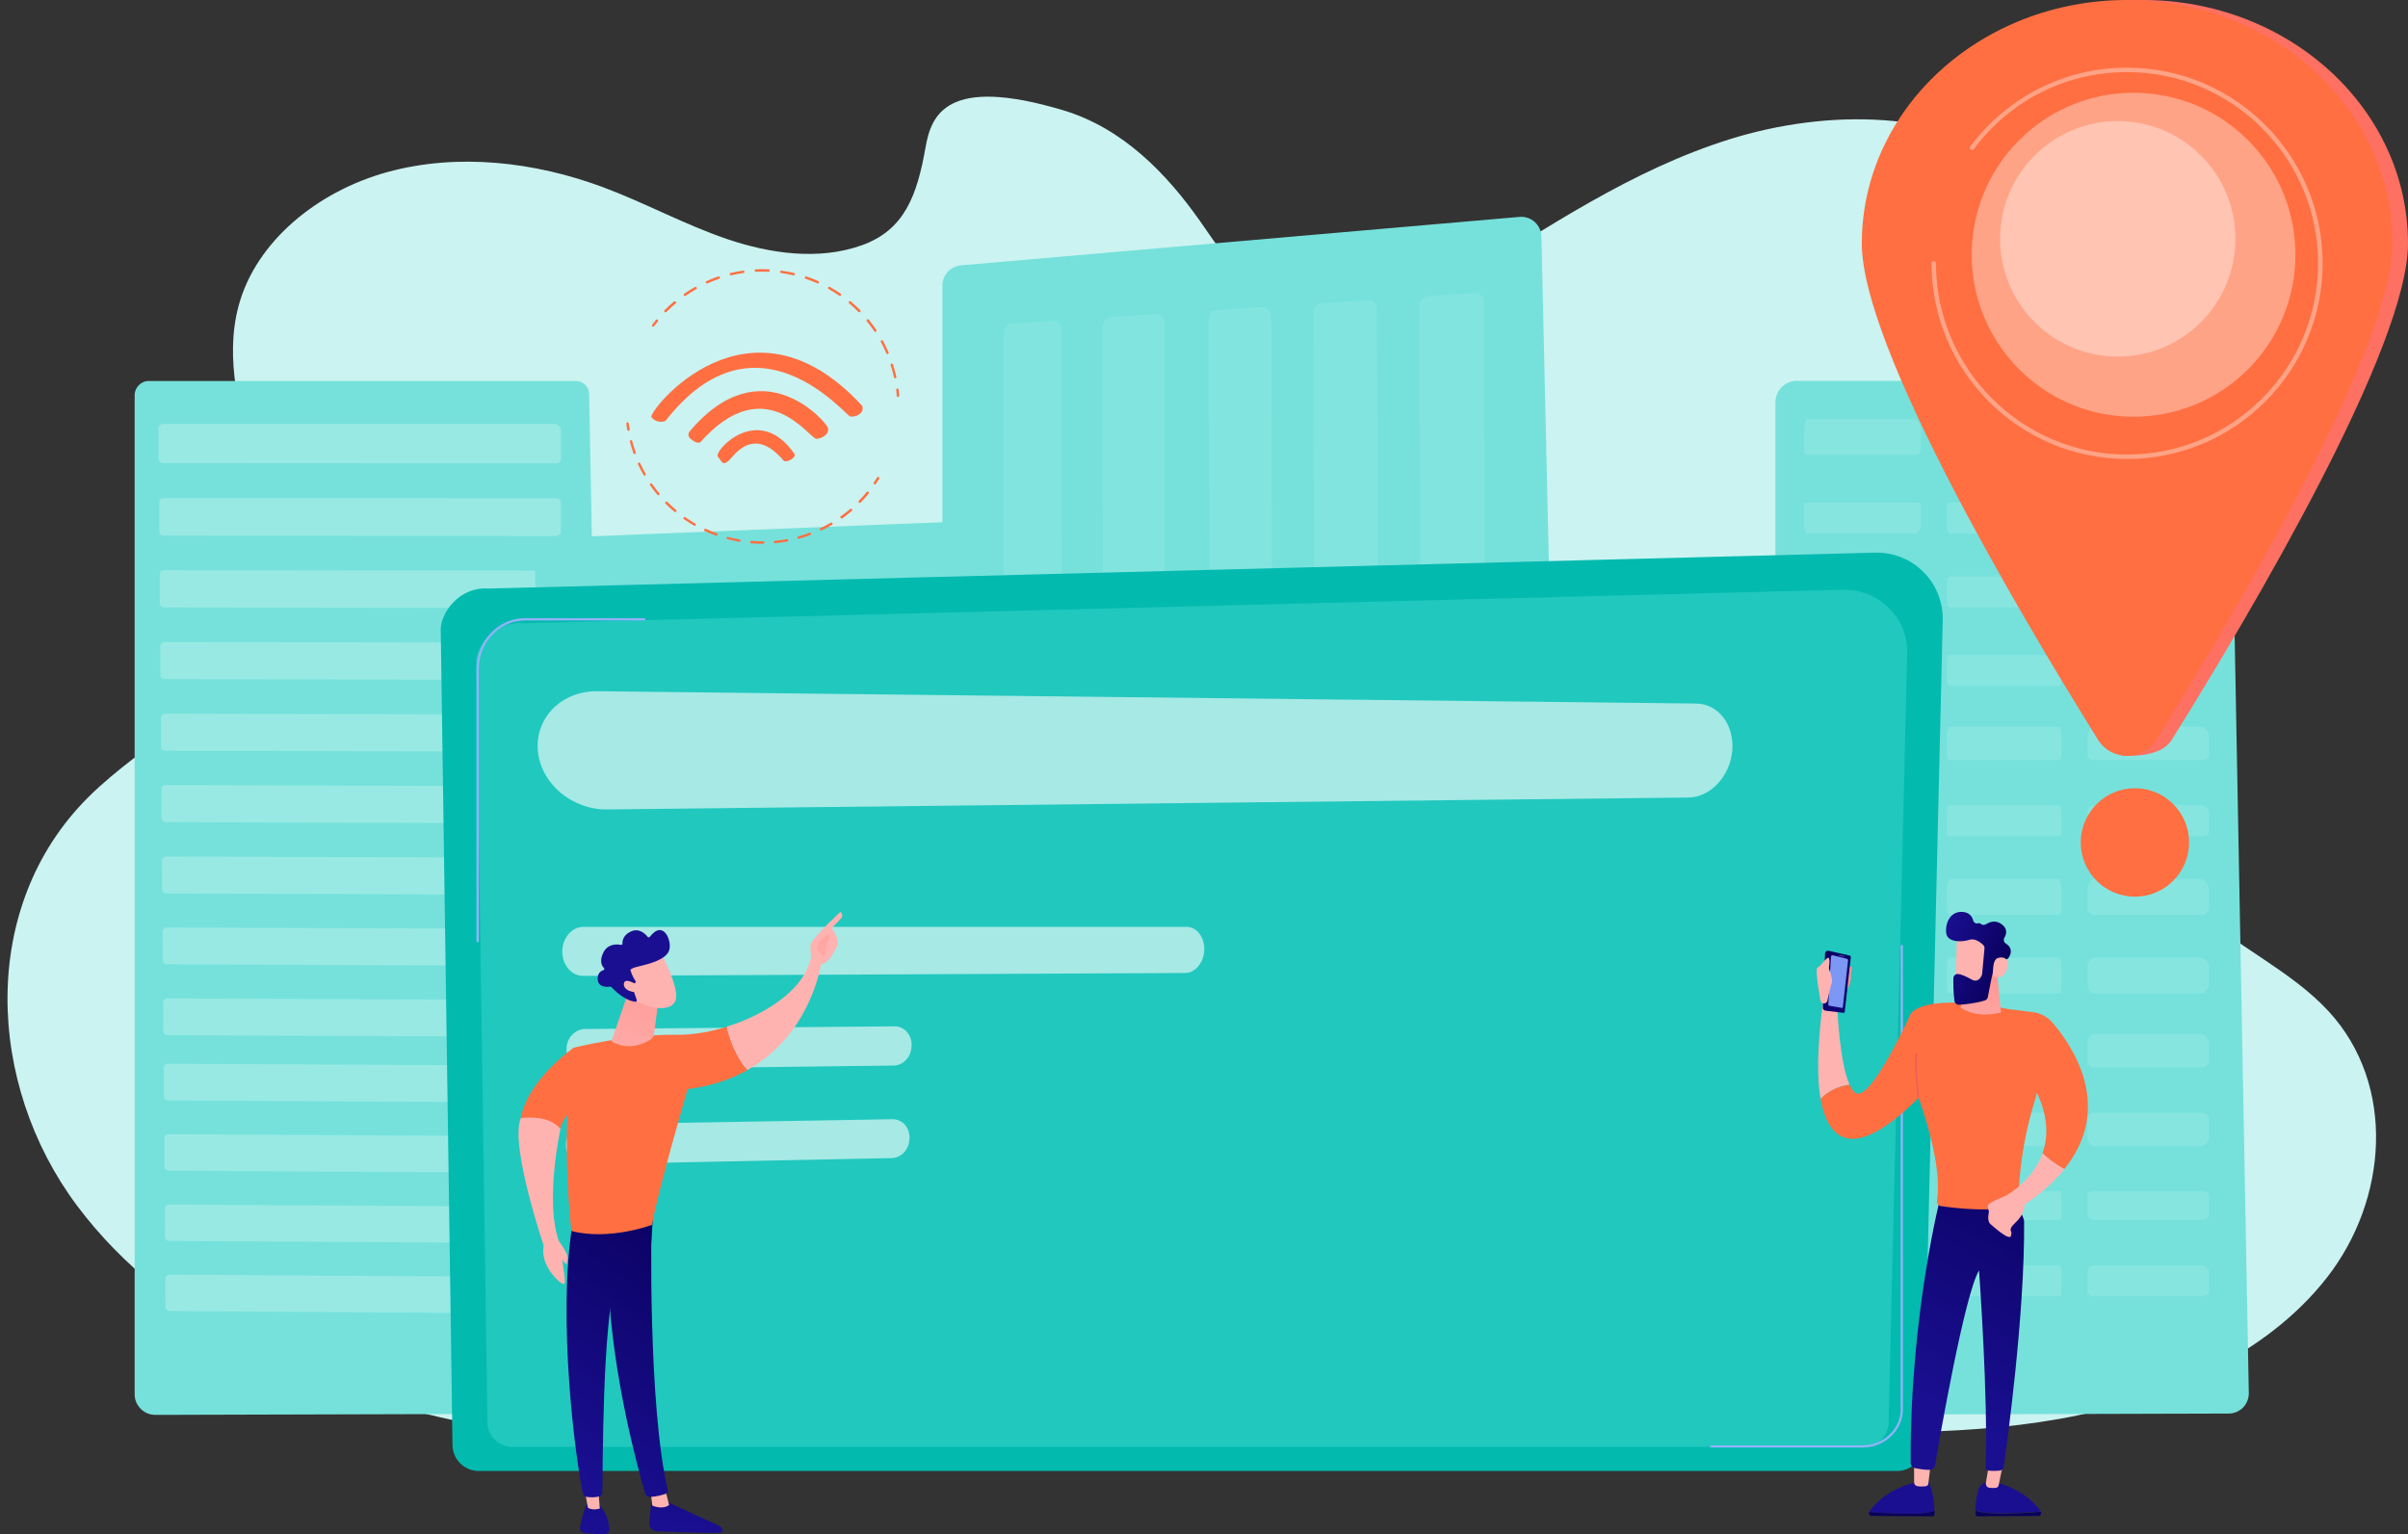 <svg width="590" height="376" viewBox="0 0 590 376" fill="none" xmlns="http://www.w3.org/2000/svg">
<rect x="0" y="0" width="590" height="376" fill="#333333" stroke="none"/>
<g clip-path="url(#clip0)">
<path d="M570.606 247.907C561.249 237.723 547.35 231.732 537.232 222.174C520.857 206.735 516.315 183.888 516.967 162.567C517.62 141.245 522.707 120.087 522.326 98.765C521.945 77.416 515.036 54.706 496.567 41.282C476.711 26.849 447.825 26.604 423.725 34.147C399.626 41.717 378.981 55.904 357.928 68.866C346.912 75.647 333.774 82.454 320.935 79.159C308.26 75.919 301.107 64.291 294.089 54.27C285.874 42.561 275.13 31.424 260.551 27.04C231.773 18.408 228.156 28.293 226.768 36.135C224.701 47.871 221.627 56.367 211.183 60.098C200.738 63.856 188.797 62.195 178.27 58.627C167.744 55.06 158.088 49.723 147.697 45.856C131.078 39.675 112.201 37.442 94.983 42.153C77.793 46.864 62.724 59.172 58.48 74.884C51.354 101.162 74.311 129.536 63.594 154.806C56.223 172.233 35.523 181.546 21.624 195.379C-5.168 222.065 -3.427 265.634 18.877 295.479C41.181 325.324 79.805 342.67 119.028 349.614C158.251 356.557 198.643 354.379 238.573 352.663C301.297 349.995 364.129 348.633 426.908 350.349C452.857 351.057 479.105 352.255 504.591 347.735C530.078 343.214 555.211 332.213 570.144 313.097C585.022 294.036 587.144 265.934 570.606 247.907Z" fill="#CBF3F1"/>
<path d="M377.675 57.974C377.648 56.613 377.049 55.333 376.043 54.407C375.037 53.508 373.677 53.045 372.344 53.154L235.472 65.027C232.916 65.245 230.903 67.369 230.903 69.928V345.366C230.903 348.089 233.269 350.077 235.989 350.077H379.307C380.64 350.077 381.891 349.641 382.816 348.688C383.741 347.735 384.257 346.509 384.23 345.175L377.675 57.974Z" fill="#76E1DB"/>
<g opacity="0.3">
<path opacity="0.3" d="M257.994 78.615L247.631 79.323C246.488 79.405 245.972 80.467 245.972 81.692V332.949C245.972 334.202 246.053 335.209 247.223 335.209H258.13C259.3 335.209 260.252 334.202 260.252 332.922L260.089 80.712C260.089 79.487 259.137 78.534 257.994 78.615Z" fill="white"/>
<path opacity="0.3" d="M283.345 76.954L272.41 77.662C271.241 77.744 270.125 78.806 270.125 80.058L270.397 332.922C270.397 334.174 271.54 335.209 272.709 335.209H283.753C284.922 335.209 285.711 334.174 285.711 332.922L285.276 79.078C285.276 77.826 284.514 76.872 283.345 76.954Z" fill="white"/>
<path opacity="0.3" d="M309.022 75.266L297.951 76.001C296.782 76.082 296.102 77.144 296.102 78.37L296.646 332.894C296.646 334.174 297.326 335.209 298.522 335.209H309.702C310.899 335.209 312.15 334.174 312.15 332.894L311.443 77.362C311.443 76.137 310.191 75.184 309.022 75.266Z" fill="white"/>
<path opacity="0.3" d="M335.025 73.578L323.819 74.313C322.622 74.395 321.751 75.457 321.751 76.709L322.567 332.895C322.567 334.175 323.465 335.209 324.662 335.209H336.004C337.228 335.209 338.289 334.175 338.289 332.895L337.31 75.702C337.31 74.422 336.222 73.496 335.025 73.578Z" fill="white"/>
<path opacity="0.3" d="M361.382 71.835L350.012 72.57C348.816 72.652 347.728 73.741 347.755 74.994L348.843 332.867C348.843 334.147 349.931 335.209 351.155 335.209H362.661C363.885 335.209 364.782 334.174 364.782 332.867L363.504 73.986C363.504 72.734 362.579 71.753 361.382 71.835Z" fill="white"/>
</g>
<path d="M144.352 96.587C144.324 94.844 142.91 93.374 141.169 93.374H36.312C34.572 93.374 32.994 95.008 32.994 96.778V341.826C32.994 343.133 33.592 344.386 34.517 345.311C35.442 346.237 36.748 346.755 38.053 346.755L144.052 346.455C145.385 346.455 146.636 345.911 147.561 344.985C148.486 344.032 149.003 342.697 148.976 341.39L144.352 96.587Z" fill="#76E1DB"/>
<g opacity="0.5">
<path opacity="0.5" d="M136.11 103.885H39.821C39.277 103.885 38.815 104.593 38.815 105.137L38.869 112.408C38.869 112.98 39.332 113.497 39.876 113.497L136.273 113.552C136.844 113.552 137.443 113.116 137.443 112.544V105.382C137.443 104.811 136.681 103.885 136.11 103.885Z" fill="white"/>
<path opacity="0.5" d="M136.273 122.129L40.039 122.075C39.495 122.075 39.005 122.538 39.005 123.109L39.032 130.244C39.032 130.816 39.468 131.279 40.039 131.279L136.273 131.36C136.844 131.36 137.443 130.897 137.443 130.326V123.191C137.443 122.592 136.844 122.129 136.273 122.129Z" fill="white"/>
<path opacity="0.5" d="M136.273 139.856L40.175 139.747C39.631 139.747 39.141 140.21 39.141 140.755L39.168 147.862C39.168 148.434 39.603 148.869 40.175 148.869L136.273 149.005C136.817 149.005 137.443 148.543 137.443 147.998V140.864C137.443 140.292 136.844 139.856 136.273 139.856Z" fill="white"/>
<path opacity="0.5" d="M136.273 157.502L40.311 157.338C39.767 157.338 39.277 157.801 39.277 158.346L39.304 165.426C39.304 165.998 39.739 166.433 40.311 166.433L136.273 166.624C136.817 166.624 137.443 166.161 137.443 165.616V158.509C137.443 157.965 136.844 157.502 136.273 157.502Z" fill="white"/>
<path opacity="0.5" d="M136.273 175.12L40.447 174.902C39.903 174.902 39.413 175.365 39.413 175.91L39.44 182.963C39.44 183.534 39.876 183.97 40.447 183.97L136.273 184.215C136.817 184.215 137.443 183.752 137.443 183.208V176.128C137.443 175.583 136.844 175.12 136.273 175.12Z" fill="white"/>
<path opacity="0.5" d="M136.273 192.683L40.583 192.411C40.039 192.411 39.549 192.874 39.549 193.419L39.576 200.471C39.576 201.016 40.011 201.479 40.583 201.479L136.273 201.778C136.817 201.778 137.443 201.316 137.443 200.771V193.718C137.443 193.146 136.844 192.683 136.273 192.683Z" fill="white"/>
<path opacity="0.5" d="M136.273 210.22L40.719 209.921C40.175 209.921 39.685 210.357 39.685 210.928L39.712 217.954C39.712 218.498 40.148 218.961 40.719 218.961L136.273 219.288C136.817 219.288 137.443 218.852 137.443 218.281V211.228C137.443 210.656 136.844 210.22 136.273 210.22Z" fill="white"/>
<path opacity="0.5" d="M136.3 227.675L40.882 227.321C40.338 227.321 39.848 227.757 39.848 228.329L39.876 235.327C39.876 235.872 40.311 236.335 40.882 236.335L136.3 236.716C136.844 236.716 137.47 236.28 137.47 235.708V228.683C137.443 228.138 136.844 227.675 136.3 227.675Z" fill="white"/>
<path opacity="0.5" d="M136.3 245.102L41.018 244.694C40.474 244.694 39.984 245.13 39.984 245.701L40.012 252.672C40.012 253.217 40.447 253.68 40.991 253.68L136.273 254.116C136.817 254.116 137.443 253.68 137.443 253.108V246.11C137.443 245.538 136.844 245.102 136.3 245.102Z" fill="white"/>
<path opacity="0.5" d="M136.3 261.169L41.154 260.706C40.61 260.706 40.12 261.142 40.12 261.714L40.148 268.685C40.148 269.229 40.583 269.692 41.127 269.692L136.273 270.182C136.817 270.182 137.416 269.747 137.416 269.175V262.204C137.443 261.632 136.844 261.169 136.3 261.169Z" fill="white"/>
<path opacity="0.5" d="M136.3 278.488L41.29 277.97C40.746 277.97 40.256 278.406 40.256 278.951L40.284 285.894C40.284 286.439 40.719 286.902 41.263 286.902L136.273 287.446C136.817 287.446 137.416 287.011 137.416 286.466V279.495C137.443 278.951 136.844 278.488 136.3 278.488Z" fill="white"/>
<path opacity="0.5" d="M136.3 295.779L41.426 295.207C40.882 295.207 40.392 295.643 40.392 296.187L40.42 303.104C40.42 303.649 40.855 304.111 41.399 304.111L136.3 304.683C136.844 304.683 137.443 304.248 137.443 303.703V296.759C137.443 296.215 136.844 295.779 136.3 295.779Z" fill="white"/>
<path opacity="0.5" d="M136.3 312.988L41.562 312.389C41.018 312.389 40.528 312.825 40.528 313.369L40.556 320.286C40.556 320.831 40.991 321.266 41.535 321.294L136.3 321.92C136.844 321.92 137.443 321.484 137.443 320.94V314.023C137.443 313.451 136.844 312.988 136.3 312.988Z" fill="white"/>
</g>
<path d="M546.452 98.303C546.398 95.607 544.222 93.347 541.529 93.347H440.1C437.38 93.347 435.013 95.77 435.013 98.493V341.799C435.013 343.106 435.612 344.358 436.536 345.284C437.461 346.21 438.767 346.727 440.072 346.727L546.072 346.428C547.404 346.428 548.656 345.883 549.58 344.957C550.505 344.004 551.022 342.67 550.995 341.363L546.452 98.303Z" fill="#76E1DB"/>
<g opacity="0.5">
<g opacity="0.5">
<path opacity="0.5" d="M469.122 102.714H442.928C442.14 102.714 442.058 104.375 442.058 105.219V109.957C442.058 110.801 442.167 111.482 442.928 111.482H469.122C469.911 111.482 470.645 110.801 470.645 109.957V105.219C470.645 104.375 469.911 102.714 469.122 102.714Z" fill="white"/>
<path opacity="0.5" d="M504.183 102.714H477.989C477.201 102.714 477.037 104.375 477.037 105.219V109.957C477.037 110.801 477.201 111.482 477.989 111.482H504.183C504.972 111.482 505.054 110.801 505.054 109.957V105.219C505.054 104.375 504.972 102.714 504.183 102.714Z" fill="white"/>
<path opacity="0.5" d="M539.272 102.714H513.078C512.289 102.714 511.5 104.375 511.5 105.219V109.957C511.5 110.801 512.316 111.482 513.078 111.482H539.272C540.06 111.482 541.257 110.801 541.257 109.957V105.219C541.23 104.375 540.06 102.714 539.272 102.714Z" fill="white"/>
</g>
<g opacity="0.5">
<path opacity="0.5" d="M469.122 123.164H442.928C442.14 123.164 442.058 123.164 442.058 124.008V128.746C442.058 129.591 442.167 130.761 442.928 130.761H469.122C469.911 130.761 470.645 129.591 470.645 128.746V124.008C470.645 123.164 469.911 123.164 469.122 123.164Z" fill="white"/>
<path opacity="0.5" d="M504.183 123.164H477.989C477.201 123.164 477.037 123.164 477.037 124.008V128.746C477.037 129.591 477.201 130.761 477.989 130.761H504.183C504.972 130.761 505.054 129.591 505.054 128.746V124.008C505.054 123.164 504.972 123.164 504.183 123.164Z" fill="white"/>
<path opacity="0.5" d="M539.272 123.164H513.078C512.289 123.164 511.5 123.164 511.5 124.008V128.746C511.5 129.591 512.316 130.761 513.078 130.761H539.272C540.06 130.761 541.257 129.591 541.257 128.746V124.008C541.23 123.164 540.06 123.164 539.272 123.164Z" fill="white"/>
</g>
<g opacity="0.5">
<path opacity="0.5" d="M469.122 141.272H442.928C442.14 141.272 442.058 141.953 442.058 142.77V147.508C442.058 148.352 442.167 148.843 442.928 148.843H469.122C469.911 148.843 470.645 148.325 470.645 147.508V142.77C470.645 141.926 469.911 141.272 469.122 141.272Z" fill="white"/>
<path opacity="0.5" d="M504.183 141.272H477.989C477.201 141.272 477.037 141.953 477.037 142.77V147.508C477.037 148.352 477.201 148.843 477.989 148.843H504.183C504.972 148.843 505.054 148.325 505.054 147.508V142.77C505.054 141.926 504.972 141.272 504.183 141.272Z" fill="white"/>
<path opacity="0.5" d="M539.272 141.272H513.078C512.289 141.272 511.5 141.953 511.5 142.77V147.508C511.5 148.352 512.316 148.843 513.078 148.843H539.272C540.06 148.843 541.257 148.325 541.257 147.508V142.77C541.23 141.926 540.06 141.272 539.272 141.272Z" fill="white"/>
</g>
<g opacity="0.5">
<path opacity="0.5" d="M469.122 160.552H442.928C442.14 160.552 442.058 160.715 442.058 161.559V166.297C442.058 167.142 442.167 168.149 442.928 168.149H469.122C469.911 168.149 470.645 167.142 470.645 166.297V161.559C470.645 160.715 469.911 160.552 469.122 160.552Z" fill="white"/>
<path opacity="0.5" d="M504.183 160.552H477.989C477.201 160.552 477.037 160.715 477.037 161.559V166.297C477.037 167.142 477.201 168.149 477.989 168.149H504.183C504.972 168.149 505.054 167.142 505.054 166.297V161.559C505.054 160.715 504.972 160.552 504.183 160.552Z" fill="white"/>
<path opacity="0.5" d="M539.272 160.552H513.078C512.289 160.552 511.5 160.715 511.5 161.559V166.297C511.5 167.142 512.316 168.149 513.078 168.149H539.272C540.06 168.149 541.257 167.142 541.257 166.297V161.559C541.23 160.715 540.06 160.552 539.272 160.552Z" fill="white"/>
</g>
<g opacity="0.5">
<path opacity="0.5" d="M469.122 178.061H442.928C442.14 178.061 442.058 179.477 442.058 180.321V185.059C442.058 185.903 442.167 186.23 442.928 186.23H469.122C469.911 186.23 470.645 185.876 470.645 185.059V180.321C470.645 179.504 469.911 178.061 469.122 178.061Z" fill="white"/>
<path opacity="0.5" d="M504.183 178.061H477.989C477.201 178.061 477.037 179.477 477.037 180.321V185.059C477.037 185.903 477.201 186.23 477.989 186.23H504.183C504.972 186.23 505.054 185.876 505.054 185.059V180.321C505.054 179.504 504.972 178.061 504.183 178.061Z" fill="white"/>
<path opacity="0.5" d="M539.272 178.061H513.078C512.289 178.061 511.5 179.477 511.5 180.321V185.059C511.5 185.903 512.316 186.23 513.078 186.23H539.272C540.06 186.23 541.257 185.876 541.257 185.059V180.321C541.23 179.504 540.06 178.061 539.272 178.061Z" fill="white"/>
</g>
<g opacity="0.5">
<path opacity="0.5" d="M469.122 197.34H442.928C442.14 197.34 442.058 198.266 442.058 199.083V203.821C442.058 204.665 442.167 204.91 442.928 204.91H469.122C469.911 204.91 470.645 204.665 470.645 203.821V199.083C470.645 198.266 469.911 197.34 469.122 197.34Z" fill="white"/>
<path opacity="0.5" d="M504.183 197.34H477.989C477.201 197.34 477.037 198.266 477.037 199.083V203.821C477.037 204.665 477.201 204.91 477.989 204.91H504.183C504.972 204.91 505.054 204.665 505.054 203.821V199.083C505.054 198.266 504.972 197.34 504.183 197.34Z" fill="white"/>
<path opacity="0.5" d="M539.272 197.34H513.078C512.289 197.34 511.5 198.266 511.5 199.083V203.821C511.5 204.665 512.316 204.91 513.078 204.91H539.272C540.06 204.91 541.257 204.665 541.257 203.821V199.083C541.23 198.266 540.06 197.34 539.272 197.34Z" fill="white"/>
</g>
<g opacity="0.5">
<path opacity="0.5" d="M469.122 215.449H442.928C442.14 215.449 442.058 217.028 442.058 217.872V222.61C442.058 223.455 442.167 224.217 442.928 224.217H469.122C469.911 224.217 470.645 223.455 470.645 222.61V217.872C470.645 217.055 469.911 215.449 469.122 215.449Z" fill="white"/>
<path opacity="0.5" d="M504.183 215.449H477.989C477.201 215.449 477.037 217.028 477.037 217.872V222.61C477.037 223.455 477.201 224.217 477.989 224.217H504.183C504.972 224.217 505.054 223.455 505.054 222.61V217.872C505.054 217.055 504.972 215.449 504.183 215.449Z" fill="white"/>
<path opacity="0.5" d="M539.272 215.449H513.078C512.289 215.449 511.5 217.028 511.5 217.872V222.61C511.5 223.455 512.316 224.217 513.078 224.217H539.272C540.06 224.217 541.257 223.455 541.257 222.61V217.872C541.23 217.055 540.06 215.449 539.272 215.449Z" fill="white"/>
</g>
<g opacity="0.5">
<path opacity="0.5" d="M469.122 234.728H442.928C442.14 234.728 442.058 235.817 442.058 236.661V241.4C442.058 242.244 442.167 243.496 442.928 243.496H469.122C469.911 243.496 470.645 242.244 470.645 241.4V236.661C470.645 235.817 469.911 234.728 469.122 234.728Z" fill="white"/>
<path opacity="0.5" d="M504.183 234.728H477.989C477.201 234.728 477.037 235.817 477.037 236.661V241.4C477.037 242.244 477.201 243.496 477.989 243.496H504.183C504.972 243.496 505.054 242.244 505.054 241.4V236.661C505.054 235.817 504.972 234.728 504.183 234.728Z" fill="white"/>
<path opacity="0.5" d="M539.272 234.728H513.078C512.289 234.728 511.5 235.817 511.5 236.661V241.4C511.5 242.244 512.316 243.496 513.078 243.496H539.272C540.06 243.496 541.257 242.244 541.257 241.4V236.661C541.23 235.817 540.06 234.728 539.272 234.728Z" fill="white"/>
</g>
<g opacity="0.5">
<path opacity="0.5" d="M469.122 253.435H442.928C442.14 253.435 442.058 254.606 442.058 255.45V260.188C442.058 261.032 442.167 261.604 442.928 261.604H469.122C469.911 261.604 470.645 261.005 470.645 260.188V255.423C470.645 254.606 469.911 253.435 469.122 253.435Z" fill="white"/>
<path opacity="0.5" d="M504.183 253.435H477.989C477.201 253.435 477.037 254.606 477.037 255.45V260.188C477.037 261.032 477.201 261.604 477.989 261.604H504.183C504.972 261.604 505.054 261.005 505.054 260.188V255.423C505.054 254.606 504.972 253.435 504.183 253.435Z" fill="white"/>
<path opacity="0.5" d="M539.272 253.435H513.078C512.289 253.435 511.5 254.606 511.5 255.45V260.188C511.5 261.032 512.316 261.604 513.078 261.604H539.272C540.06 261.604 541.257 261.005 541.257 260.188V255.423C541.23 254.606 540.06 253.435 539.272 253.435Z" fill="white"/>
</g>
<g opacity="0.5">
<path opacity="0.5" d="M469.122 272.715H442.928C442.14 272.715 442.058 273.396 442.058 274.213V278.951C442.058 279.795 442.167 280.884 442.928 280.884H469.122C469.911 280.884 470.645 279.795 470.645 278.951V274.213C470.645 273.368 469.911 272.715 469.122 272.715Z" fill="white"/>
<path opacity="0.5" d="M504.183 272.715H477.989C477.201 272.715 477.037 273.396 477.037 274.213V278.951C477.037 279.795 477.201 280.884 477.989 280.884H504.183C504.972 280.884 505.054 279.795 505.054 278.951V274.213C505.054 273.368 504.972 272.715 504.183 272.715Z" fill="white"/>
<path opacity="0.5" d="M539.272 272.715H513.078C512.289 272.715 511.5 273.396 511.5 274.213V278.951C511.5 279.795 512.316 280.884 513.078 280.884H539.272C540.06 280.884 541.257 279.795 541.257 278.951V274.213C541.23 273.368 540.06 272.715 539.272 272.715Z" fill="white"/>
</g>
<g opacity="0.5">
<path opacity="0.5" d="M469.122 291.994H442.928C442.14 291.994 442.058 292.157 442.058 293.001V297.739C442.058 298.583 442.167 298.992 442.928 298.992H469.122C469.911 298.992 470.645 298.556 470.645 297.739V293.001C470.645 292.157 469.911 291.994 469.122 291.994Z" fill="white"/>
<path opacity="0.5" d="M504.183 291.994H477.989C477.201 291.994 477.037 292.157 477.037 293.001V297.739C477.037 298.583 477.201 298.992 477.989 298.992H504.183C504.972 298.992 505.054 298.556 505.054 297.739V293.001C505.054 292.157 504.972 291.994 504.183 291.994Z" fill="white"/>
<path opacity="0.5" d="M539.272 291.994H513.078C512.289 291.994 511.5 292.157 511.5 293.001V297.739C511.5 298.583 512.316 298.992 513.078 298.992H539.272C540.06 298.992 541.257 298.556 541.257 297.739V293.001C541.23 292.157 540.06 291.994 539.272 291.994Z" fill="white"/>
</g>
<g opacity="0.5">
<path opacity="0.5" d="M469.122 310.102H442.928C442.14 310.102 442.058 310.946 442.058 311.763V316.501C442.058 317.345 442.167 317.672 442.928 317.672H469.122C469.911 317.672 470.645 317.345 470.645 316.501V311.763C470.645 310.919 469.911 310.102 469.122 310.102Z" fill="white"/>
<path opacity="0.5" d="M504.183 310.102H477.989C477.201 310.102 477.037 310.946 477.037 311.763V316.501C477.037 317.345 477.201 317.672 477.989 317.672H504.183C504.972 317.672 505.054 317.345 505.054 316.501V311.763C505.054 310.919 504.972 310.102 504.183 310.102Z" fill="white"/>
<path opacity="0.5" d="M539.272 310.102H513.078C512.289 310.102 511.5 310.946 511.5 311.763V316.501C511.5 317.345 512.316 317.672 513.078 317.672H539.272C540.06 317.672 541.257 317.345 541.257 316.501V311.763C541.23 310.919 540.06 310.102 539.272 310.102Z" fill="white"/>
</g>
</g>
<path d="M239.96 132.668C239.933 131.333 239.389 130.081 238.437 129.155C237.485 128.229 236.18 127.766 234.847 127.821L134.015 131.878C132.275 131.96 130.942 133.403 130.969 135.119L136.083 350.921L238.056 349.668C239.362 349.641 240.613 349.124 241.511 348.171C242.436 347.245 242.925 345.965 242.898 344.658L239.96 132.668Z" fill="#76E1DB"/>
<g opacity="0.5">
<g opacity="0.5">
<path opacity="0.5" d="M158.741 172.207L142.529 172.071L142.312 144.187H158.577L158.741 172.207Z" fill="white"/>
<path opacity="0.5" d="M182.024 172.152L165.867 172.016L165.731 144.187H181.942L182.024 172.152Z" fill="white"/>
<path opacity="0.5" d="M206.531 172.098L190.429 171.962L190.347 144.187H206.477L206.531 172.098Z" fill="white"/>
<path opacity="0.5" d="M230.821 172.343L214.501 172.071L214.202 144.187H230.821V172.343Z" fill="white"/>
</g>
<g opacity="0.5">
<path opacity="0.5" d="M158.958 211.854L142.801 211.963L142.611 184.406L158.822 184.352L158.958 211.854Z" fill="white"/>
<path opacity="0.5" d="M182.187 211.746L166.057 211.827L165.921 184.324L182.078 184.27L182.187 211.746Z" fill="white"/>
<path opacity="0.5" d="M206.613 211.609L190.538 211.691L190.456 184.242L206.559 184.188L206.613 211.609Z" fill="white"/>
<path opacity="0.5" d="M230.821 211.473L214.555 211.582L214.664 184.161L230.821 184.106V211.473Z" fill="white"/>
</g>
<g opacity="0.5">
<path opacity="0.5" d="M159.203 252.292L143.073 252.428L142.883 225.034L159.04 224.925L159.203 252.292Z" fill="white"/>
<path opacity="0.5" d="M182.35 252.074L166.275 252.21L166.139 224.898L182.242 224.789L182.35 252.074Z" fill="white"/>
<path opacity="0.5" d="M206.667 251.883L190.674 252.019L190.592 224.734L206.613 224.625L206.667 251.883Z" fill="white"/>
<path opacity="0.5" d="M230.821 251.666L214.61 251.802L214.719 224.571L230.821 224.462V251.666Z" fill="white"/>
</g>
<g opacity="0.5">
<path opacity="0.5" d="M159.421 291.803L143.345 291.967L143.155 265.417L159.257 265.253L159.421 291.803Z" fill="white"/>
<path opacity="0.5" d="M182.486 291.531L166.465 291.694L166.329 265.199L182.378 265.036L182.486 291.531Z" fill="white"/>
<path opacity="0.5" d="M206.749 291.231L190.81 291.422L190.728 264.954L206.695 264.791L206.749 291.231Z" fill="white"/>
<path opacity="0.5" d="M230.821 290.959L214.664 291.15L214.746 264.736L230.821 264.573V290.959Z" fill="white"/>
</g>
<g opacity="0.5">
<path opacity="0.5" d="M159.638 331.697L143.617 331.942L143.427 305.528L159.502 305.337L159.638 331.697Z" fill="white"/>
<path opacity="0.5" d="M182.65 331.342L166.683 331.587L166.547 305.255L182.541 305.037L182.65 331.342Z" fill="white"/>
<path opacity="0.5" d="M206.831 330.988L190.918 331.233L190.837 304.928L206.776 304.738L206.831 330.988Z" fill="white"/>
<path opacity="0.5" d="M230.821 330.634L214.719 330.879L214.8 304.629L230.821 304.438V330.634Z" fill="white"/>
</g>
</g>
<path d="M465.505 165.127C465.477 163.82 464.933 162.54 463.981 161.641C463.029 160.743 461.751 160.253 460.418 160.28L353.82 163.684C351.1 163.765 348.979 166.053 349.06 168.749L354.31 345.502C354.392 348.198 356.595 350.322 359.288 350.295L463.764 349.287C465.069 349.287 466.321 348.743 467.245 347.79C468.17 346.837 468.66 345.584 468.633 344.277L465.505 165.127Z" fill="url(#paint0_linear)"/>
<path d="M454.38 173.405H359.451C358.526 173.405 357.792 174.086 357.792 174.957L357.873 183.344C357.873 184.215 358.635 185.223 359.56 185.223L454.76 185.332C455.712 185.332 456.42 184.324 456.392 183.426L456.093 174.957C456.093 174.086 455.304 173.405 454.38 173.405Z" fill="url(#paint1_linear)"/>
<path d="M454.978 191.677L359.641 191.513C358.716 191.513 357.982 192.385 357.982 193.283L358.064 201.752C358.064 202.651 358.825 203.495 359.777 203.495L455.386 203.767C456.338 203.767 457.073 202.923 457.045 202.024L456.746 193.474C456.719 192.575 455.93 191.677 454.978 191.677Z" fill="url(#paint2_linear)"/>
<path d="M455.631 210.792L359.859 210.465C358.934 210.465 358.172 210.901 358.2 211.772L358.281 220.323C358.281 221.221 359.043 221.902 359.995 221.902L456.039 222.338C456.991 222.338 457.725 221.657 457.698 220.759L457.399 212.126C457.372 211.228 456.583 210.792 455.631 210.792Z" fill="url(#paint3_linear)"/>
<path d="M456.256 229.418L360.049 228.928C359.125 228.928 358.363 229.527 358.363 230.426L358.445 239.058C358.445 239.957 359.233 240.474 360.158 240.474L456.61 241.073C457.562 241.073 458.324 240.583 458.297 239.657L457.997 230.943C457.997 230.045 457.208 229.418 456.256 229.418Z" fill="url(#paint4_linear)"/>
<path d="M456.882 248.235L360.267 247.581C359.315 247.581 358.581 248.371 358.581 249.269L358.662 257.983C358.662 258.882 359.451 259.889 360.376 259.889L457.29 260.652C458.242 260.652 459.004 259.671 458.949 258.746L458.65 249.95C458.65 249.052 457.861 248.235 456.882 248.235Z" fill="url(#paint5_linear)"/>
<path d="M457.535 267.214L360.484 266.397C359.532 266.397 358.798 267.35 358.798 268.276L358.88 277.071C358.88 277.997 359.668 278.814 360.621 278.814L457.943 279.767C458.895 279.767 459.657 278.978 459.629 278.024L459.33 269.147C459.303 268.194 458.487 267.214 457.535 267.214Z" fill="url(#paint6_linear)"/>
<path d="M458.188 287.011L360.702 286.003C359.75 286.003 358.989 286.494 358.989 287.419L359.097 296.269C359.097 297.195 359.886 297.849 360.838 297.849L458.596 298.965C459.575 298.965 460.337 298.339 460.282 297.413L459.983 288.481C459.956 287.528 459.167 287.011 458.188 287.011Z" fill="url(#paint7_linear)"/>
<path d="M458.841 306.317L360.92 305.146C359.968 305.146 359.206 305.827 359.206 306.753L359.315 315.685C359.315 316.611 360.104 317.101 361.056 317.101L459.276 318.408C460.255 318.408 461.017 317.972 460.989 317.019L460.69 308.006C460.636 307.053 459.82 306.345 458.841 306.317Z" fill="url(#paint8_linear)"/>
<path d="M459.493 325.814L361.11 324.453C360.158 324.453 359.397 325.297 359.397 326.25L359.505 335.263C359.505 336.216 360.294 337.169 361.273 337.197L459.928 338.667C460.908 338.694 461.669 337.714 461.642 336.761L461.343 327.666C461.288 326.713 460.473 325.814 459.493 325.814Z" fill="url(#paint9_linear)"/>
<path d="M476.004 152.001L471.869 326.985V327.148L471.244 354.079C471.244 357.619 468.361 360.505 464.825 360.505H117.287C113.751 360.505 110.868 357.619 110.868 354.079L110.487 327.148V326.985L107.985 154.152C107.985 150.612 112.146 143.723 119.763 144.24L334.209 138.685L459.412 135.444C463.845 135.335 468.143 137.024 471.271 140.183C474.399 143.287 476.113 147.562 476.004 152.001Z" fill="#03BAAF"/>
<path d="M462.73 348.606C462.73 351.901 459.983 354.597 456.61 354.597H125.556C122.183 354.597 119.436 351.901 119.436 348.606L116.689 162.022C116.689 158.727 120.66 152.273 127.923 152.764L451.469 144.54C455.685 144.431 459.765 146.038 462.757 148.951C465.749 151.865 467.381 155.868 467.3 160.007L462.73 348.606Z" fill="#21C8BE"/>
<path d="M295.068 232.821C294.959 235.898 292.865 238.458 290.389 238.458L142.801 239.166C140 239.166 137.742 236.443 137.769 233.175C137.796 229.908 140.081 227.157 142.883 227.157H290.77C293.245 227.13 295.177 229.744 295.068 232.821Z" fill="#A6E9E5"/>
<path d="M223.341 256.43C223.287 258.99 221.328 261.114 218.962 261.141L143.291 262.067C140.788 262.094 138.775 259.97 138.803 257.329V257.029C138.83 254.388 140.87 252.209 143.372 252.182L219.179 251.529C221.546 251.501 223.423 253.571 223.368 256.158L223.341 256.43Z" fill="#A6E9E5"/>
<path d="M222.824 279.141C222.77 281.7 220.811 283.797 218.472 283.824L143.128 285.349C140.652 285.404 138.639 283.307 138.667 280.693V280.393C138.694 277.779 140.707 275.601 143.209 275.574L218.69 274.294C221.056 274.266 222.906 276.282 222.851 278.841L222.824 279.141Z" fill="#A6E9E5"/>
<path d="M117.015 230.915C116.852 230.915 116.743 230.806 116.743 230.643V163.982C116.743 157.12 122.075 151.511 128.603 151.511H157.87C158.033 151.511 158.142 151.62 158.142 151.783C158.142 151.946 158.033 152.055 157.87 152.055H128.63C122.401 152.055 117.315 157.393 117.315 163.982V230.643C117.287 230.806 117.179 230.915 117.015 230.915Z" fill="#91B3FA"/>
<path d="M415.619 172.424L146.419 169.401C137.633 169.292 131.051 175.882 131.785 184.024C132.519 192.084 140.163 198.484 148.785 198.375L413.661 195.461C419.047 195.406 423.861 190.314 424.432 184.024C425.003 177.707 421.087 172.506 415.619 172.424Z" fill="#A6E9E5"/>
<path d="M456.42 354.76H419.291C419.128 354.76 419.019 354.651 419.019 354.488C419.019 354.324 419.128 354.215 419.291 354.215H456.42C461.452 354.215 465.695 350.212 465.695 345.474V231.814C465.695 231.65 465.804 231.542 465.967 231.542C466.13 231.542 466.239 231.65 466.239 231.814V345.474C466.239 350.512 461.751 354.76 456.42 354.76Z" fill="#91B3FA"/>
<path d="M523.087 219.751C530.418 219.751 536.361 213.801 536.361 206.462C536.361 199.123 530.418 193.174 523.087 193.174C515.757 193.174 509.814 199.123 509.814 206.462C509.814 213.801 515.757 219.751 523.087 219.751Z" fill="#FF6F41"/>
<path d="M590 59.69C590 84.959 551.974 149.469 532.145 181.274C530.595 183.752 527.304 185.25 521.156 185.25C518.246 185.25 519.388 183.752 517.865 181.274C498.063 149.469 460.01 84.959 460.01 59.69C460.01 26.713 489.114 0 524.991 0C560.896 0 590 26.713 590 59.69Z" fill="url(#paint10_linear)"/>
<path d="M586.165 59.69C586.165 84.959 548.139 149.469 528.31 181.274C526.76 183.752 524.067 185.25 521.156 185.25C518.246 185.25 515.553 183.752 514.03 181.274C494.228 149.469 456.175 84.959 456.175 59.69C456.175 26.713 485.279 0 521.156 0C557.061 0 586.165 26.713 586.165 59.69Z" fill="#FF6F41"/>
<path opacity="0.36" d="M550.801 90.509C566.288 75.004 566.288 49.867 550.801 34.362C535.314 18.858 510.204 18.858 494.717 34.362C479.23 49.867 479.23 75.004 494.717 90.509C510.204 106.013 535.314 106.013 550.801 90.509Z" fill="white"/>
<path opacity="0.36" d="M539.276 78.943C550.536 67.671 550.536 49.395 539.276 38.123C528.017 26.851 509.761 26.851 498.502 38.123C487.242 49.395 487.242 67.671 498.502 78.943C509.761 90.215 528.017 90.215 539.276 78.943Z" fill="white"/>
<path opacity="0.36" d="M521.156 112.49C494.745 112.49 473.257 90.978 473.257 64.537C473.257 64.237 473.501 63.992 473.801 63.992C474.1 63.992 474.345 64.237 474.345 64.537C474.345 90.378 495.343 111.4 521.156 111.4C546.969 111.4 567.968 90.378 567.968 64.537C567.968 38.695 546.969 17.673 521.156 17.673C506.223 17.673 492.542 24.562 483.62 36.544C483.43 36.789 483.103 36.843 482.858 36.652C482.614 36.462 482.559 36.135 482.75 35.89C487.129 30.035 492.841 25.161 499.342 21.839C506.142 18.354 513.486 16.584 521.183 16.584C547.595 16.584 569.083 38.096 569.083 64.537C569.083 90.978 547.568 112.49 521.156 112.49Z" fill="white"/>
<path d="M200.955 236.307C201.091 236.688 199.65 237.287 198.806 235.681C198.779 234.918 198.317 231.623 198.779 230.997C201.227 227.675 205.96 223.481 205.96 223.481C206.749 224.271 206.096 225.061 206.096 225.061L203.811 227.457C204.301 228.328 204.872 229.064 205.144 230.098C205.362 230.888 205.226 231.732 204.818 232.468C204.41 233.203 203.866 234.129 203.349 234.891C202.342 236.28 200.955 236.307 200.955 236.307Z" fill="url(#paint11_linear)"/>
<path d="M202.778 229.009L200.683 230.779L200.03 232.549L201.907 234.619C201.907 234.619 202.533 231.106 202.995 230.344C203.458 229.581 203.213 229.227 202.778 229.009Z" fill="url(#paint12_linear)"/>
<path d="M159.828 367.123C159.828 367.123 159.312 370.118 159.04 373.087C158.931 374.257 159.828 375.265 160.998 375.292C164.942 375.456 173.374 375.782 176.421 375.646C176.883 375.619 177.182 375.156 176.992 374.748C176.856 374.394 176.584 374.094 176.23 373.958L162.276 367.532L159.828 367.123Z" fill="url(#paint13_linear)"/>
<path d="M159.393 365.38L159.828 368.975C159.828 368.975 162.277 370.118 163.936 368.838L162.929 364.835L159.393 365.38Z" fill="url(#paint14_linear)"/>
<path d="M159.72 297.984C159.529 298.91 158.74 344.712 163.637 365.217C163.718 365.543 163.555 365.897 163.229 366.034C162.467 366.333 160.998 366.796 159.257 366.851C158.713 366.878 158.224 366.524 158.06 365.979C156.673 361.214 149.955 337.36 149.084 314.595C148.105 289.134 149.084 313.724 149.084 313.724L149.656 297.984H159.72Z" fill="url(#paint15_linear)"/>
<path d="M143.78 368.702C143.78 368.702 142.937 370.227 142.121 374.23C141.985 374.965 142.475 375.646 143.209 375.728C144.515 375.864 146.528 376.027 148.132 376C148.867 376 149.438 375.346 149.356 374.611C149.166 373.141 148.622 370.744 146.908 368.866L143.78 368.702Z" fill="url(#paint16_linear)"/>
<path d="M143.046 364.1L144.052 369.519C144.052 369.519 145.032 370.254 146.963 369.71L146.5 363.882L143.046 364.1Z" fill="url(#paint17_linear)"/>
<path d="M140.353 299.373C136.355 323.527 141.224 359.09 142.856 366.034C142.964 366.469 143.291 366.796 143.726 366.851C144.46 366.959 145.657 367.068 146.854 366.714C147.262 366.605 147.561 366.224 147.561 365.789C147.779 360.152 147.398 325.623 151.097 311.981C151.288 311.3 151.696 310.674 152.294 310.265L159.529 305.119L160.073 296.813L140.353 299.373Z" fill="url(#paint18_linear)"/>
<path d="M165.84 253.598C153.844 253.408 140.625 256.757 140.625 256.757C137.062 277.616 140 301.688 140 301.688C149.275 304.111 159.747 300.19 159.747 300.19C161.297 291.476 168.478 266.914 168.478 266.914C174.326 266.179 179.168 264.491 183.139 262.258C180.12 258.745 178.678 254.279 178.053 251.638C173.837 252.972 169.539 253.653 165.84 253.598Z" fill="#FF6F41"/>
<path d="M201.227 235.926C200.058 234.51 198.562 235.163 198.562 235.163C196.794 242.624 187.545 248.67 178.053 251.611C178.678 254.252 180.093 258.718 183.139 262.23C198.915 253.408 201.227 235.926 201.227 235.926Z" fill="url(#paint19_linear)"/>
<path d="M145.222 268.357L140.625 256.73C140.625 256.73 129.446 264.355 127.596 273.994C129.718 274.158 133.553 274.702 137.334 276.608C138.177 272.061 145.222 268.357 145.222 268.357Z" fill="#FF6F41"/>
<path d="M153.708 243.877L149.9 254.905C149.846 255.096 149.9 255.287 150.091 255.395C151.124 255.967 154.878 257.628 159.393 254.769C159.856 254.47 160.182 253.979 160.264 253.435L161.488 243.877H153.708Z" fill="url(#paint20_linear)"/>
<path d="M162.005 233.638C162.005 233.638 166.193 241.535 165.649 244.721C165.105 247.907 159.937 247.689 155.395 245.102L152.24 236.579L162.005 233.638Z" fill="url(#paint21_linear)"/>
<path d="M155.585 240.909C155.776 240.827 155.83 240.609 155.721 240.446C155.395 239.929 154.769 238.894 154.552 237.968C154.552 237.968 153.79 237.478 156.456 236.852C159.121 236.225 163.093 235.218 163.936 232.958C164.752 230.752 162.603 225.17 159.203 229.608C159.067 229.772 158.822 229.772 158.686 229.608C158.115 228.873 156.646 227.375 154.606 228.274C152.702 229.145 152.484 230.534 152.512 231.242C152.512 231.46 152.321 231.623 152.131 231.569C151.152 231.378 148.84 231.215 147.752 233.611C146.854 235.572 147.452 236.688 147.969 237.233C148.132 237.396 148.078 237.696 147.833 237.777C147.208 237.968 146.364 238.513 146.446 240.01C146.555 242.08 148.867 241.889 149.52 241.808C149.628 241.78 149.737 241.835 149.819 241.917C150.39 242.543 152.92 245.184 155.667 245.511C155.912 245.538 156.075 245.293 156.02 245.075L154.824 241.617C154.769 241.454 154.851 241.29 154.987 241.209L155.585 240.909Z" fill="url(#paint22_linear)"/>
<path d="M156.075 241.399C156.075 241.399 153.083 239.357 152.865 241.072C152.648 242.788 155.558 243.577 157 242.924L156.075 241.399Z" fill="url(#paint23_linear)"/>
<path d="M137.334 276.636C137.334 276.636 133.417 294.308 136.953 304.248C132.601 306.263 133.417 305.881 133.417 305.881C133.417 305.881 124.822 280.748 127.596 274.022C133.091 273.45 135.783 274.92 137.334 276.636Z" fill="url(#paint24_linear)"/>
<path d="M136.98 304.22C136.98 304.22 139.211 307.134 139.047 308.277C138.857 309.421 138.83 309.911 138.83 309.911C138.83 309.911 137.715 309.149 137.769 308.168C137.932 311.3 138.966 314.84 138.014 314.677C137.062 314.513 132.139 309.966 133.254 305.146C135.783 303.376 136.491 303.566 136.98 304.22Z" fill="url(#paint25_linear)"/>
<path d="M452.802 242.08C452.802 242.08 453.564 240.691 453.482 239.548C453.4 238.431 454.108 236.77 453.346 236.879C452.612 237.015 452.448 236.906 452.231 238.268C452.068 239.602 450.245 244.612 452.802 242.08Z" fill="url(#paint26_linear)"/>
<path d="M488.897 370.936C486.177 370.854 484.762 370.527 484.028 370.228C484.028 370.5 484.028 370.772 484.028 371.072C484.028 371.371 484.273 371.616 484.545 371.616L499.478 371.507C499.967 371.507 500.239 370.963 500.022 370.5C498.09 370.69 493.113 371.044 488.897 370.936Z" fill="url(#paint27_linear)"/>
<path d="M484.681 365.19C485.034 363.964 486.15 363.147 487.401 363.174L488.652 363.202C495.289 364.808 498.662 368.484 499.967 370.309C499.994 370.336 500.022 370.391 500.022 370.418C498.063 370.581 493.058 370.935 488.87 370.826C486.15 370.745 484.735 370.418 484.001 370.118C484.028 368.049 484.354 366.36 484.681 365.19Z" fill="url(#paint28_linear)"/>
<path d="M490.746 358.926L489.713 363.964C489.631 364.345 489.359 364.618 489.006 364.645C488.598 364.672 487.999 364.699 487.401 364.618C486.857 364.536 486.476 363.991 486.585 363.392L487.319 358.926H490.746Z" fill="url(#paint29_linear)"/>
<path d="M469.122 370.935C471.842 370.853 473.257 370.527 473.991 370.227C473.991 370.499 473.991 370.772 473.991 371.071C473.991 371.371 473.746 371.616 473.474 371.616L458.541 371.507C458.052 371.507 457.78 370.962 457.997 370.499C459.929 370.69 464.906 371.044 469.122 370.935Z" fill="url(#paint30_linear)"/>
<path d="M457.97 370.527C457.997 370.499 457.997 370.445 458.024 370.418C459.357 368.566 462.703 364.89 469.339 363.311L472.522 363.202C472.522 363.202 473.936 365.68 473.963 370.254C473.229 370.554 471.815 370.881 469.095 370.962C464.906 371.044 459.928 370.69 457.97 370.527Z" fill="url(#paint31_linear)"/>
<path d="M473.121 358.354C473.093 358.599 472.658 362.194 472.468 363.61C472.441 363.937 472.196 364.209 471.869 364.236C471.325 364.29 470.455 364.372 469.693 364.209C469.285 364.127 468.986 363.719 468.986 363.256V357.592L473.121 358.354Z" fill="url(#paint32_linear)"/>
<path d="M475.677 292.402C475.677 292.402 467.98 321.648 468.143 358.436C468.143 359.117 468.605 359.689 469.285 359.825C470.265 360.015 471.679 360.26 472.849 360.233C473.474 360.206 473.991 359.743 474.1 359.117C475.188 352.799 481.362 317.154 484.898 311.354C484.898 311.354 487.21 343.105 486.476 359.58C486.449 359.988 486.748 360.342 487.156 360.397C487.782 360.478 488.761 360.533 490.012 360.397C490.502 360.342 490.882 359.988 490.937 359.498C491.698 354.134 496.132 322.274 495.942 299.318C495.942 298.011 492.514 292.402 492.514 292.402H475.677Z" fill="url(#paint33_linear)"/>
<path d="M499.641 266.969C501.735 261.25 500.974 254.334 500.974 254.252L500.402 254.306C500.402 254.361 501.164 261.141 499.097 266.751L499.641 266.969Z" fill="url(#paint34_linear)"/>
<path d="M446.084 269.365C444.37 259.97 446.845 244.476 446.845 244.476L450.218 247.962C450.218 247.962 450.789 260.597 453.183 265.825C451.605 266.043 448.532 266.751 446.084 269.365Z" fill="url(#paint35_linear)"/>
<path d="M453.183 265.852C453.645 266.833 454.162 267.568 454.733 267.895C456.909 269.093 461.098 262.285 464.226 256.403C466.484 252.155 468.17 248.398 468.17 248.398C470.428 245.838 476.004 245.511 481.199 245.811C486.612 246.137 491.59 247.199 491.943 247.281C491.97 247.281 491.97 247.281 491.97 247.281C494.446 247.608 496.622 247.88 498.172 248.071C499.994 248.289 501.654 249.214 502.878 250.603C507.638 256.131 518.11 271.271 505.788 286.52C504.21 285.649 501.98 284.233 500.457 282.599C501.817 278.76 501.926 273.831 499.07 267.813C498.961 268.303 498.852 268.766 498.716 269.229C494.772 281.728 494.554 292.13 494.582 294.499C494.582 294.826 494.391 295.125 494.092 295.234C488.897 297.304 478.941 296.078 475.569 295.588C474.943 295.506 474.535 294.935 474.617 294.308C475.623 287.065 472.876 276.99 470.101 269.066C453.727 285.322 447.879 279.168 446.056 269.311C448.532 266.751 451.605 266.043 453.183 265.852Z" fill="#FF6F41"/>
<path d="M491.318 293.11C492.732 292.32 498.254 288.889 500.484 282.626C502.007 284.26 504.238 285.649 505.815 286.547C503.449 289.461 500.266 292.375 496.05 295.234C495.887 298.474 493.412 299.7 492.841 300.734C492.27 301.796 493.086 301.551 492.732 302.858C492.378 304.193 488.598 300.762 487.673 299.972C486.775 299.182 487.319 297.031 487.319 297.031C487.319 297.031 487.265 296.568 487.02 295.669C486.775 294.798 491.318 293.137 491.318 293.11Z" fill="url(#paint36_linear)"/>
<path d="M489.278 237.914L490.284 248.125C490.284 248.125 484.545 249.868 480.356 246.9L483.294 237.614L489.278 237.914Z" fill="url(#paint37_linear)"/>
<path d="M479.513 229.2C479.431 229.39 479.159 241.944 479.159 241.944H486.313L488.353 230.071C488.38 230.098 480.655 226.232 479.513 229.2Z" fill="url(#paint38_linear)"/>
<path d="M485.905 231.569C486.15 231.787 486.258 232.114 486.231 232.413L485.66 238.649C485.66 238.731 485.633 238.839 485.606 238.921C485.415 239.411 484.681 240.909 483.158 240.092C481.852 239.384 480.655 238.758 479.676 238.703C479.105 238.676 478.642 239.139 478.615 239.711C478.588 240.882 478.588 243.278 478.887 245.375C478.969 245.892 479.431 246.273 479.975 246.246C481.389 246.164 484.137 245.892 486.34 245.184C486.694 245.075 486.966 244.776 487.047 244.395C487.346 242.761 488.217 238.131 488.679 236.879C489.087 235.708 490.692 235.299 491.454 235.163C491.726 235.109 491.998 234.946 492.161 234.7C492.65 233.965 493.33 232.413 491.426 231.215C490.964 230.915 490.828 230.289 491.1 229.826C491.617 228.982 491.97 227.648 490.474 226.531C488.951 225.388 487.51 225.932 486.612 226.504C486.204 226.749 485.687 226.749 485.334 226.422C485.17 226.286 484.953 226.204 484.681 226.286C484.137 226.422 483.593 226.123 483.457 225.578C483.212 224.652 482.559 223.59 480.818 223.481C477.636 223.318 476.521 226.613 476.874 228.791C477.228 230.97 480.682 230.943 482.559 230.316C483.892 229.881 485.279 230.97 485.905 231.569Z" fill="url(#paint39_linear)"/>
<path d="M488.407 239.193C488.407 239.193 487.945 235.381 489.441 234.809C490.937 234.237 492.732 235.136 491.726 237.587C490.474 240.664 488.407 239.193 488.407 239.193Z" fill="url(#paint40_linear)"/>
<path d="M470.02 268.766C470.129 268.739 470.21 268.657 470.21 268.575C470.21 268.494 469.231 260.597 469.748 258.337C469.775 258.228 469.721 258.146 469.612 258.119C469.503 258.092 469.421 258.146 469.394 258.255C468.85 260.597 469.802 268.303 469.829 268.63C469.829 268.684 469.911 268.766 470.02 268.766Z" fill="url(#paint41_linear)"/>
<path d="M447.172 233.693C447.172 233.475 447.28 233.284 447.444 233.148C447.607 233.012 447.824 232.985 448.042 233.012L453.183 234.183C453.373 234.237 453.509 234.428 453.482 234.619L451.986 248.043C451.986 248.098 451.959 248.152 451.904 248.179C451.85 248.207 451.796 248.234 451.741 248.234L447.253 247.689C446.872 247.635 446.6 247.335 446.628 246.954L447.172 233.693Z" fill="url(#paint42_linear)"/>
<path d="M448.613 234.482C448.613 234.374 448.668 234.265 448.776 234.183C448.885 234.101 448.994 234.074 449.103 234.128L452.503 234.973C452.693 235.027 452.829 235.218 452.802 235.408L451.524 246.818C451.524 246.872 451.496 246.927 451.442 246.981C451.388 247.009 451.333 247.036 451.279 247.008L448.151 246.464C448.042 246.437 447.96 246.355 447.96 246.246L448.613 234.482Z" fill="#7D97F4"/>
<path d="M450.572 234.156C450.572 234.183 450.626 234.238 450.708 234.265L451.85 234.51C451.932 234.537 451.986 234.51 452.013 234.455V234.428C452.013 234.401 451.959 234.346 451.877 234.319L450.735 234.074C450.653 234.047 450.599 234.074 450.572 234.129V234.156Z" fill="url(#paint43_linear)"/>
<path d="M445.376 237.096C446.22 236.797 447.852 233.965 448.151 234.891C448.45 235.817 448.015 237.096 448.151 237.478C448.287 237.886 449.185 240.065 448.776 241.072C448.477 241.807 447.988 244.04 447.743 245.238C447.661 245.647 447.308 245.919 446.9 245.919C446.492 245.919 446.138 245.647 446.056 245.238C446.056 245.102 444.533 237.423 445.376 237.096Z" fill="url(#paint44_linear)"/>
<path d="M178.488 112.953C179.739 111.918 184.472 103.939 192.061 112.953C192.877 113.388 194.998 112.19 194.726 111.346C185.859 98.384 174.816 110.556 175.877 111.891C176.965 113.225 177.046 114.178 178.488 112.953Z" fill="#FF6F41"/>
<path d="M200.085 107.561C201.744 107.37 203.294 106.227 202.832 104.784C202.37 103.368 186.594 84.878 168.995 105.709C168.777 105.954 168.669 106.308 168.696 106.635C168.723 106.962 168.886 107.289 169.131 107.479C169.92 108.16 170.627 108.596 171.497 108.487C187.6 90.242 198.426 107.752 200.085 107.561Z" fill="#FF6F41"/>
<path d="M208.299 102.06C209.469 102.306 211.89 101.407 211.264 99.474C183.466 69.193 158.713 100.944 159.611 102.224C160.509 103.504 162.358 103.558 163.093 103.122C185.234 74.694 207.13 101.815 208.299 102.06Z" fill="#FF6F41"/>
<path d="M214.338 118.726C214.283 118.726 214.229 118.698 214.175 118.671C214.039 118.589 214.011 118.399 214.093 118.263C214.365 117.854 214.637 117.446 214.909 117.01C214.991 116.874 215.181 116.819 215.317 116.901C215.453 116.983 215.507 117.173 215.426 117.31C215.154 117.745 214.882 118.154 214.61 118.589C214.528 118.671 214.419 118.726 214.338 118.726Z" fill="#FF6F41"/>
<path d="M186.838 133.266C185.914 133.266 184.989 133.239 184.064 133.157C183.901 133.157 183.765 132.994 183.792 132.83C183.819 132.667 183.955 132.531 184.118 132.558C185.016 132.64 185.941 132.667 186.838 132.667H187.002C187.165 132.667 187.301 132.803 187.301 132.967C187.301 133.13 187.165 133.266 187.002 133.266H186.838ZM189.912 133.13C189.749 133.13 189.64 133.021 189.613 132.858C189.586 132.694 189.722 132.558 189.885 132.531C190.837 132.449 191.816 132.313 192.768 132.122C192.931 132.095 193.094 132.204 193.122 132.368C193.149 132.531 193.04 132.694 192.877 132.722C191.925 132.885 190.918 133.021 189.939 133.13C189.939 133.13 189.939 133.13 189.912 133.13ZM181.181 132.776C181.153 132.776 181.153 132.776 181.126 132.776C180.147 132.613 179.195 132.395 178.243 132.15C178.08 132.095 177.998 131.932 178.025 131.796C178.08 131.632 178.243 131.551 178.379 131.578C179.304 131.823 180.256 132.041 181.208 132.204C181.371 132.231 181.48 132.395 181.453 132.558C181.453 132.694 181.317 132.776 181.181 132.776ZM195.678 132.068C195.542 132.068 195.434 131.986 195.379 131.85C195.325 131.687 195.434 131.523 195.597 131.469C196.522 131.224 197.446 130.924 198.344 130.57C198.507 130.516 198.67 130.598 198.725 130.734C198.779 130.897 198.698 131.06 198.562 131.115C197.637 131.469 196.685 131.768 195.76 132.014C195.733 132.068 195.706 132.068 195.678 132.068ZM175.523 131.306C175.496 131.306 175.469 131.306 175.414 131.278C174.489 130.952 173.565 130.57 172.694 130.162C172.531 130.08 172.477 129.917 172.558 129.753C172.64 129.59 172.803 129.536 172.966 129.617C173.837 130.026 174.734 130.38 175.659 130.706C175.822 130.761 175.904 130.924 175.849 131.088C175.768 131.224 175.632 131.306 175.523 131.306ZM201.146 130.026C201.037 130.026 200.928 129.971 200.874 129.862C200.792 129.726 200.874 129.536 201.01 129.454C201.88 129.045 202.75 128.582 203.566 128.092C203.702 128.011 203.893 128.065 203.974 128.201C204.056 128.337 204.002 128.528 203.866 128.61C203.022 129.1 202.152 129.59 201.254 129.998C201.227 130.026 201.2 130.026 201.146 130.026ZM170.219 128.855C170.165 128.855 170.11 128.855 170.083 128.828C169.24 128.337 168.397 127.82 167.581 127.248C167.445 127.166 167.417 126.976 167.499 126.84C167.581 126.704 167.771 126.676 167.907 126.758C168.696 127.303 169.512 127.82 170.355 128.31C170.491 128.392 170.545 128.582 170.464 128.719C170.409 128.8 170.328 128.855 170.219 128.855ZM206.178 127.058C206.096 127.058 205.987 127.003 205.933 126.921C205.824 126.785 205.878 126.595 206.014 126.513C206.395 126.241 206.749 125.968 207.13 125.696C207.538 125.396 207.918 125.07 208.299 124.743C208.435 124.634 208.626 124.661 208.735 124.77C208.843 124.906 208.816 125.097 208.707 125.206C208.326 125.533 207.918 125.859 207.51 126.186C207.13 126.486 206.776 126.758 206.395 127.03C206.314 127.03 206.232 127.058 206.178 127.058ZM165.432 125.505C165.377 125.505 165.296 125.478 165.241 125.424C164.48 124.797 163.773 124.117 163.065 123.436C162.957 123.327 162.957 123.136 163.065 123C163.174 122.891 163.365 122.891 163.501 123C164.181 123.681 164.915 124.334 165.649 124.961C165.785 125.07 165.785 125.26 165.677 125.396C165.595 125.451 165.513 125.505 165.432 125.505ZM210.639 123.245C210.557 123.245 210.475 123.218 210.421 123.164C210.312 123.055 210.312 122.864 210.421 122.728C211.101 122.047 211.754 121.312 212.352 120.577C212.461 120.441 212.651 120.441 212.787 120.522C212.923 120.631 212.923 120.822 212.842 120.958C212.216 121.72 211.563 122.456 210.883 123.164C210.775 123.218 210.693 123.245 210.639 123.245ZM161.297 121.366C161.216 121.366 161.134 121.339 161.08 121.257C160.835 120.958 160.563 120.631 160.318 120.332C159.964 119.869 159.611 119.406 159.284 118.916C159.203 118.779 159.23 118.589 159.366 118.507C159.502 118.398 159.692 118.453 159.774 118.589C160.1 119.052 160.454 119.515 160.808 119.978C161.053 120.277 161.297 120.604 161.542 120.903C161.651 121.04 161.624 121.23 161.515 121.339C161.433 121.339 161.352 121.366 161.297 121.366ZM157.952 116.574C157.843 116.574 157.734 116.519 157.68 116.41C157.19 115.566 156.728 114.668 156.32 113.796C156.238 113.633 156.32 113.469 156.456 113.388C156.619 113.306 156.782 113.388 156.864 113.524C157.272 114.395 157.707 115.267 158.196 116.111C158.278 116.247 158.224 116.438 158.088 116.519C158.033 116.547 157.979 116.574 157.952 116.574ZM155.476 111.264C155.34 111.264 155.232 111.182 155.204 111.073C154.878 110.147 154.579 109.194 154.334 108.241C154.28 108.078 154.388 107.914 154.552 107.887C154.715 107.833 154.878 107.942 154.905 108.105C155.15 109.031 155.449 109.957 155.776 110.883C155.83 111.046 155.748 111.209 155.585 111.264C155.531 111.237 155.504 111.264 155.476 111.264Z" fill="#FF6F41"/>
<path d="M153.98 105.573C153.844 105.573 153.708 105.464 153.681 105.328C153.6 104.838 153.518 104.32 153.464 103.83C153.436 103.667 153.572 103.503 153.736 103.503C153.899 103.476 154.062 103.612 154.062 103.776C154.116 104.266 154.198 104.756 154.28 105.246C154.307 105.41 154.198 105.573 154.035 105.6C154.008 105.573 153.98 105.573 153.98 105.573Z" fill="#FF6F41"/>
<path d="M160.046 80.058C159.992 80.058 159.91 80.031 159.856 80.004C159.72 79.895 159.692 79.704 159.801 79.596C160.101 79.187 160.4 78.806 160.726 78.397C160.835 78.261 161.025 78.261 161.134 78.343C161.27 78.452 161.27 78.642 161.189 78.778C160.862 79.16 160.563 79.541 160.264 79.95C160.237 80.004 160.128 80.058 160.046 80.058Z" fill="#FF6F41"/>
<path d="M219.343 92.72C219.207 92.72 219.071 92.611 219.043 92.475C218.826 91.468 218.554 90.487 218.227 89.507C218.173 89.344 218.255 89.18 218.418 89.126C218.581 89.072 218.744 89.153 218.799 89.317C219.125 90.324 219.397 91.332 219.615 92.339C219.642 92.502 219.56 92.666 219.397 92.693C219.37 92.72 219.37 92.72 219.343 92.72ZM217.439 86.784C217.33 86.784 217.221 86.73 217.167 86.594C216.759 85.64 216.323 84.715 215.834 83.816C215.752 83.68 215.807 83.489 215.943 83.407C216.079 83.326 216.269 83.38 216.351 83.516C216.84 84.442 217.303 85.395 217.711 86.348C217.765 86.512 217.711 86.675 217.547 86.73C217.52 86.784 217.466 86.784 217.439 86.784ZM214.474 81.338C214.365 81.338 214.283 81.284 214.229 81.202C213.794 80.548 213.331 79.922 212.842 79.296C212.706 79.105 212.542 78.915 212.379 78.724C212.271 78.588 212.298 78.397 212.434 78.288C212.57 78.179 212.76 78.207 212.842 78.343C213.005 78.533 213.141 78.724 213.304 78.915C213.794 79.541 214.283 80.194 214.719 80.848C214.8 80.984 214.773 81.175 214.637 81.256C214.583 81.311 214.528 81.338 214.474 81.338ZM163.038 76.545C162.957 76.545 162.875 76.518 162.821 76.464C162.712 76.355 162.712 76.164 162.821 76.028C163.555 75.293 164.317 74.558 165.133 73.904C165.269 73.795 165.459 73.822 165.568 73.931C165.677 74.067 165.649 74.258 165.541 74.367C164.752 75.02 163.99 75.728 163.283 76.464C163.201 76.518 163.12 76.545 163.038 76.545ZM210.53 76.518C210.448 76.518 210.366 76.491 210.312 76.436C209.605 75.701 208.843 74.993 208.054 74.34C207.918 74.231 207.918 74.04 208.027 73.904C208.136 73.768 208.326 73.768 208.462 73.877C209.251 74.558 210.04 75.266 210.774 76.001C210.883 76.11 210.883 76.3 210.774 76.436C210.693 76.491 210.611 76.518 210.53 76.518ZM167.798 72.543C167.717 72.543 167.608 72.488 167.553 72.406C167.472 72.27 167.499 72.08 167.635 71.998C168.478 71.399 169.376 70.827 170.301 70.337C170.437 70.255 170.627 70.31 170.709 70.446C170.79 70.582 170.736 70.772 170.6 70.854C169.702 71.372 168.832 71.916 167.989 72.488C167.907 72.515 167.853 72.543 167.798 72.543ZM205.797 72.515C205.742 72.515 205.688 72.488 205.634 72.461C204.79 71.889 203.92 71.317 203.022 70.827C202.886 70.745 202.832 70.555 202.914 70.418C202.995 70.282 203.186 70.228 203.322 70.31C204.219 70.827 205.117 71.372 205.987 71.971C206.123 72.052 206.15 72.243 206.069 72.379C205.987 72.461 205.878 72.515 205.797 72.515ZM173.211 69.465C173.102 69.465 172.993 69.411 172.939 69.302C172.885 69.139 172.939 68.975 173.102 68.894C174.054 68.458 175.033 68.077 176.013 67.75C176.176 67.695 176.339 67.777 176.393 67.941C176.448 68.104 176.366 68.267 176.203 68.322C175.224 68.648 174.272 69.03 173.347 69.438C173.293 69.465 173.238 69.465 173.211 69.465ZM200.384 69.465C200.357 69.465 200.302 69.465 200.275 69.438C199.35 69.03 198.371 68.648 197.392 68.322C197.229 68.267 197.147 68.104 197.202 67.941C197.256 67.777 197.419 67.695 197.582 67.75C198.562 68.077 199.541 68.458 200.493 68.894C200.656 68.948 200.71 69.139 200.656 69.302C200.602 69.384 200.493 69.465 200.384 69.465ZM179.086 67.478C178.95 67.478 178.841 67.396 178.787 67.26C178.76 67.096 178.841 66.933 179.005 66.906C180.011 66.661 181.045 66.47 182.078 66.334C182.241 66.307 182.405 66.416 182.405 66.579C182.432 66.742 182.323 66.906 182.16 66.906C181.153 67.042 180.12 67.233 179.141 67.478C179.141 67.478 179.113 67.478 179.086 67.478ZM194.482 67.478C194.454 67.478 194.427 67.478 194.4 67.478C193.394 67.233 192.387 67.042 191.381 66.906C191.218 66.879 191.109 66.742 191.136 66.579C191.163 66.416 191.299 66.307 191.462 66.334C192.496 66.47 193.53 66.661 194.536 66.906C194.699 66.933 194.808 67.096 194.754 67.26C194.754 67.369 194.618 67.478 194.482 67.478ZM188.334 66.606C187.301 66.552 186.267 66.552 185.233 66.606C185.07 66.606 184.934 66.497 184.907 66.334C184.907 66.171 185.016 66.034 185.179 66.007C186.213 65.953 187.274 65.953 188.307 66.007C188.47 66.007 188.606 66.143 188.579 66.334C188.634 66.497 188.498 66.606 188.334 66.606Z" fill="#FF6F41"/>
<path d="M220.023 97.295C219.859 97.295 219.723 97.186 219.723 97.023C219.696 96.533 219.642 96.043 219.587 95.552C219.56 95.389 219.696 95.226 219.859 95.226C220.023 95.198 220.186 95.335 220.186 95.498C220.24 95.988 220.295 96.505 220.349 96.996C220.322 97.132 220.213 97.295 220.023 97.295Z" fill="#FF6F41"/>
</g>
<defs>
<linearGradient id="paint0_linear" x1="380.801" y1="328.826" x2="456.379" y2="134.219" gradientUnits="userSpaceOnUse">
<stop stop-color="#A737D5"/>
<stop offset="1" stop-color="#EF497A"/>
</linearGradient>
<linearGradient id="paint1_linear" x1="400.996" y1="194.996" x2="417.052" y2="153.653" gradientUnits="userSpaceOnUse">
<stop stop-color="#B37CFF"/>
<stop offset="1" stop-color="#F895E7"/>
</linearGradient>
<linearGradient id="paint2_linear" x1="401.44" y1="213.34" x2="417.541" y2="171.88" gradientUnits="userSpaceOnUse">
<stop stop-color="#B37CFF"/>
<stop offset="1" stop-color="#F895E7"/>
</linearGradient>
<linearGradient id="paint3_linear" x1="401.878" y1="231.925" x2="417.84" y2="190.827" gradientUnits="userSpaceOnUse">
<stop stop-color="#B37CFF"/>
<stop offset="1" stop-color="#F895E7"/>
</linearGradient>
<linearGradient id="paint4_linear" x1="402.329" y1="250.617" x2="418.32" y2="209.442" gradientUnits="userSpaceOnUse">
<stop stop-color="#B37CFF"/>
<stop offset="1" stop-color="#F895E7"/>
</linearGradient>
<linearGradient id="paint5_linear" x1="402.641" y1="269.889" x2="418.844" y2="228.167" gradientUnits="userSpaceOnUse">
<stop stop-color="#B37CFF"/>
<stop offset="1" stop-color="#F895E7"/>
</linearGradient>
<linearGradient id="paint6_linear" x1="403.102" y1="288.899" x2="419.338" y2="247.092" gradientUnits="userSpaceOnUse">
<stop stop-color="#B37CFF"/>
<stop offset="1" stop-color="#F895E7"/>
</linearGradient>
<linearGradient id="paint7_linear" x1="403.557" y1="308.154" x2="419.643" y2="266.734" gradientUnits="userSpaceOnUse">
<stop stop-color="#B37CFF"/>
<stop offset="1" stop-color="#F895E7"/>
</linearGradient>
<linearGradient id="paint8_linear" x1="404.024" y1="327.519" x2="420.142" y2="286.016" gradientUnits="userSpaceOnUse">
<stop stop-color="#B37CFF"/>
<stop offset="1" stop-color="#F895E7"/>
</linearGradient>
<linearGradient id="paint9_linear" x1="404.349" y1="347.484" x2="420.686" y2="305.416" gradientUnits="userSpaceOnUse">
<stop stop-color="#B37CFF"/>
<stop offset="1" stop-color="#F895E7"/>
</linearGradient>
<linearGradient id="paint10_linear" x1="537.982" y1="-12.421" x2="612.407" y2="-419.257" gradientUnits="userSpaceOnUse">
<stop stop-color="#FE7062"/>
<stop offset="1" stop-color="#FF928E"/>
</linearGradient>
<linearGradient id="paint11_linear" x1="-250.911" y1="-604.199" x2="-235.29" y2="-575.531" gradientUnits="userSpaceOnUse">
<stop stop-color="#FF928E"/>
<stop offset="1" stop-color="#FEB3B1"/>
</linearGradient>
<linearGradient id="paint12_linear" x1="213.283" y1="215.368" x2="195.304" y2="241.309" gradientUnits="userSpaceOnUse">
<stop stop-color="#FF928E"/>
<stop offset="1" stop-color="#FEB3B1"/>
</linearGradient>
<linearGradient id="paint13_linear" x1="170.545" y1="332.9" x2="168.001" y2="374.653" gradientUnits="userSpaceOnUse">
<stop stop-color="#09005D"/>
<stop offset="1" stop-color="#1A0F91"/>
</linearGradient>
<linearGradient id="paint14_linear" x1="-259.513" y1="1085.46" x2="-239.896" y2="1052.07" gradientUnits="userSpaceOnUse">
<stop stop-color="#FF928E"/>
<stop offset="1" stop-color="#FEB3B1"/>
</linearGradient>
<linearGradient id="paint15_linear" x1="179.992" y1="300.105" x2="136.476" y2="359.02" gradientUnits="userSpaceOnUse">
<stop stop-color="#09005D"/>
<stop offset="1" stop-color="#1A0F91"/>
</linearGradient>
<linearGradient id="paint16_linear" x1="148.362" y1="331.548" x2="145.818" y2="373.302" gradientUnits="userSpaceOnUse">
<stop stop-color="#09005D"/>
<stop offset="1" stop-color="#1A0F91"/>
</linearGradient>
<linearGradient id="paint17_linear" x1="-271.98" y1="1078.11" x2="-252.363" y2="1044.72" gradientUnits="userSpaceOnUse">
<stop stop-color="#FF928E"/>
<stop offset="1" stop-color="#FEB3B1"/>
</linearGradient>
<linearGradient id="paint18_linear" x1="172.248" y1="294.385" x2="128.731" y2="353.3" gradientUnits="userSpaceOnUse">
<stop stop-color="#09005D"/>
<stop offset="1" stop-color="#1A0F91"/>
</linearGradient>
<linearGradient id="paint19_linear" x1="-267.18" y1="-595.336" x2="-251.558" y2="-566.668" gradientUnits="userSpaceOnUse">
<stop stop-color="#FF928E"/>
<stop offset="1" stop-color="#FEB3B1"/>
</linearGradient>
<linearGradient id="paint20_linear" x1="164.693" y1="230.058" x2="148.887" y2="268.168" gradientUnits="userSpaceOnUse">
<stop stop-color="#FF928E"/>
<stop offset="1" stop-color="#FEB3B1"/>
</linearGradient>
<linearGradient id="paint21_linear" x1="43.587" y1="-538.111" x2="46.939" y2="-515.551" gradientUnits="userSpaceOnUse">
<stop stop-color="#FF928E"/>
<stop offset="1" stop-color="#FEB3B1"/>
</linearGradient>
<linearGradient id="paint22_linear" x1="167.879" y1="210.878" x2="163.883" y2="218.318" gradientUnits="userSpaceOnUse">
<stop stop-color="#09005D"/>
<stop offset="1" stop-color="#1A0F91"/>
</linearGradient>
<linearGradient id="paint23_linear" x1="39.344" y1="-537.464" x2="42.697" y2="-514.904" gradientUnits="userSpaceOnUse">
<stop stop-color="#FF928E"/>
<stop offset="1" stop-color="#FEB3B1"/>
</linearGradient>
<linearGradient id="paint24_linear" x1="147.06" y1="255.93" x2="138.885" y2="274.259" gradientUnits="userSpaceOnUse">
<stop stop-color="#FF928E"/>
<stop offset="1" stop-color="#FEB3B1"/>
</linearGradient>
<linearGradient id="paint25_linear" x1="157.653" y1="260.655" x2="149.478" y2="278.983" gradientUnits="userSpaceOnUse">
<stop stop-color="#FF928E"/>
<stop offset="1" stop-color="#FEB3B1"/>
</linearGradient>
<linearGradient id="paint26_linear" x1="964.242" y1="1731.29" x2="970.42" y2="1749.26" gradientUnits="userSpaceOnUse">
<stop stop-color="#FF928E"/>
<stop offset="1" stop-color="#FEB3B1"/>
</linearGradient>
<linearGradient id="paint27_linear" x1="499.546" y1="335.214" x2="513.175" y2="270.774" gradientUnits="userSpaceOnUse">
<stop stop-color="#09005D"/>
<stop offset="1" stop-color="#1A0F91"/>
</linearGradient>
<linearGradient id="paint28_linear" x1="417.448" y1="-49.936" x2="423.809" y2="-14.176" gradientUnits="userSpaceOnUse">
<stop stop-color="#09005D"/>
<stop offset="1" stop-color="#1A0F91"/>
</linearGradient>
<linearGradient id="paint29_linear" x1="423.149" y1="-29.19" x2="427.147" y2="-5.41" gradientUnits="userSpaceOnUse">
<stop stop-color="#FF928E"/>
<stop offset="1" stop-color="#FEB3B1"/>
</linearGradient>
<linearGradient id="paint30_linear" x1="378.211" y1="-45.137" x2="364.582" y2="-109.577" gradientUnits="userSpaceOnUse">
<stop stop-color="#09005D"/>
<stop offset="1" stop-color="#1A0F91"/>
</linearGradient>
<linearGradient id="paint31_linear" x1="392.326" y1="-45.468" x2="398.687" y2="-9.707" gradientUnits="userSpaceOnUse">
<stop stop-color="#09005D"/>
<stop offset="1" stop-color="#1A0F91"/>
</linearGradient>
<linearGradient id="paint32_linear" x1="406.113" y1="-26.32" x2="410.111" y2="-2.54" gradientUnits="userSpaceOnUse">
<stop stop-color="#FF928E"/>
<stop offset="1" stop-color="#FEB3B1"/>
</linearGradient>
<linearGradient id="paint33_linear" x1="509.144" y1="278.188" x2="472.996" y2="344.96" gradientUnits="userSpaceOnUse">
<stop stop-color="#09005D"/>
<stop offset="1" stop-color="#1A0F91"/>
</linearGradient>
<linearGradient id="paint34_linear" x1="499.753" y1="259.708" x2="492.285" y2="238.293" gradientUnits="userSpaceOnUse">
<stop stop-color="#53D8FF"/>
<stop offset="1" stop-color="#3840F7"/>
</linearGradient>
<linearGradient id="paint35_linear" x1="275.359" y1="-329.478" x2="279.902" y2="-314.05" gradientUnits="userSpaceOnUse">
<stop stop-color="#FF928E"/>
<stop offset="1" stop-color="#FEB3B1"/>
</linearGradient>
<linearGradient id="paint36_linear" x1="499.307" y1="250.167" x2="497.853" y2="270.681" gradientUnits="userSpaceOnUse">
<stop stop-color="#FF928E"/>
<stop offset="1" stop-color="#FEB3B1"/>
</linearGradient>
<linearGradient id="paint37_linear" x1="487.083" y1="235.424" x2="483.448" y2="260.112" gradientUnits="userSpaceOnUse">
<stop stop-color="#FF928E"/>
<stop offset="1" stop-color="#FEB3B1"/>
</linearGradient>
<linearGradient id="paint38_linear" x1="501.375" y1="228.333" x2="487.409" y2="233.587" gradientUnits="userSpaceOnUse">
<stop stop-color="#FF928E"/>
<stop offset="1" stop-color="#FEB3B1"/>
</linearGradient>
<linearGradient id="paint39_linear" x1="490.742" y1="238.523" x2="474.69" y2="232.348" gradientUnits="userSpaceOnUse">
<stop stop-color="#09005D"/>
<stop offset="1" stop-color="#1A0F91"/>
</linearGradient>
<linearGradient id="paint40_linear" x1="510.266" y1="225.376" x2="500.468" y2="230.994" gradientUnits="userSpaceOnUse">
<stop stop-color="#FF928E"/>
<stop offset="1" stop-color="#FEB3B1"/>
</linearGradient>
<linearGradient id="paint41_linear" x1="489.777" y1="243.228" x2="469.626" y2="263.537" gradientUnits="userSpaceOnUse">
<stop stop-color="#E1473D"/>
<stop offset="1" stop-color="#E9605A"/>
</linearGradient>
<linearGradient id="paint42_linear" x1="444.778" y1="233.374" x2="464.119" y2="260.63" gradientUnits="userSpaceOnUse">
<stop stop-color="#09005D"/>
<stop offset="1" stop-color="#1A0F91"/>
</linearGradient>
<linearGradient id="paint43_linear" x1="450.984" y1="233.966" x2="451.193" y2="235.331" gradientUnits="userSpaceOnUse">
<stop stop-color="#8D55D1"/>
<stop offset="0.996" stop-color="#1C2873"/>
</linearGradient>
<linearGradient id="paint44_linear" x1="279.433" y1="-330.68" x2="283.976" y2="-315.252" gradientUnits="userSpaceOnUse">
<stop stop-color="#FF928E"/>
<stop offset="1" stop-color="#FEB3B1"/>
</linearGradient>
<clipPath id="clip0">
<rect width="590" height="376" fill="white"/>
</clipPath>
</defs>
</svg>
